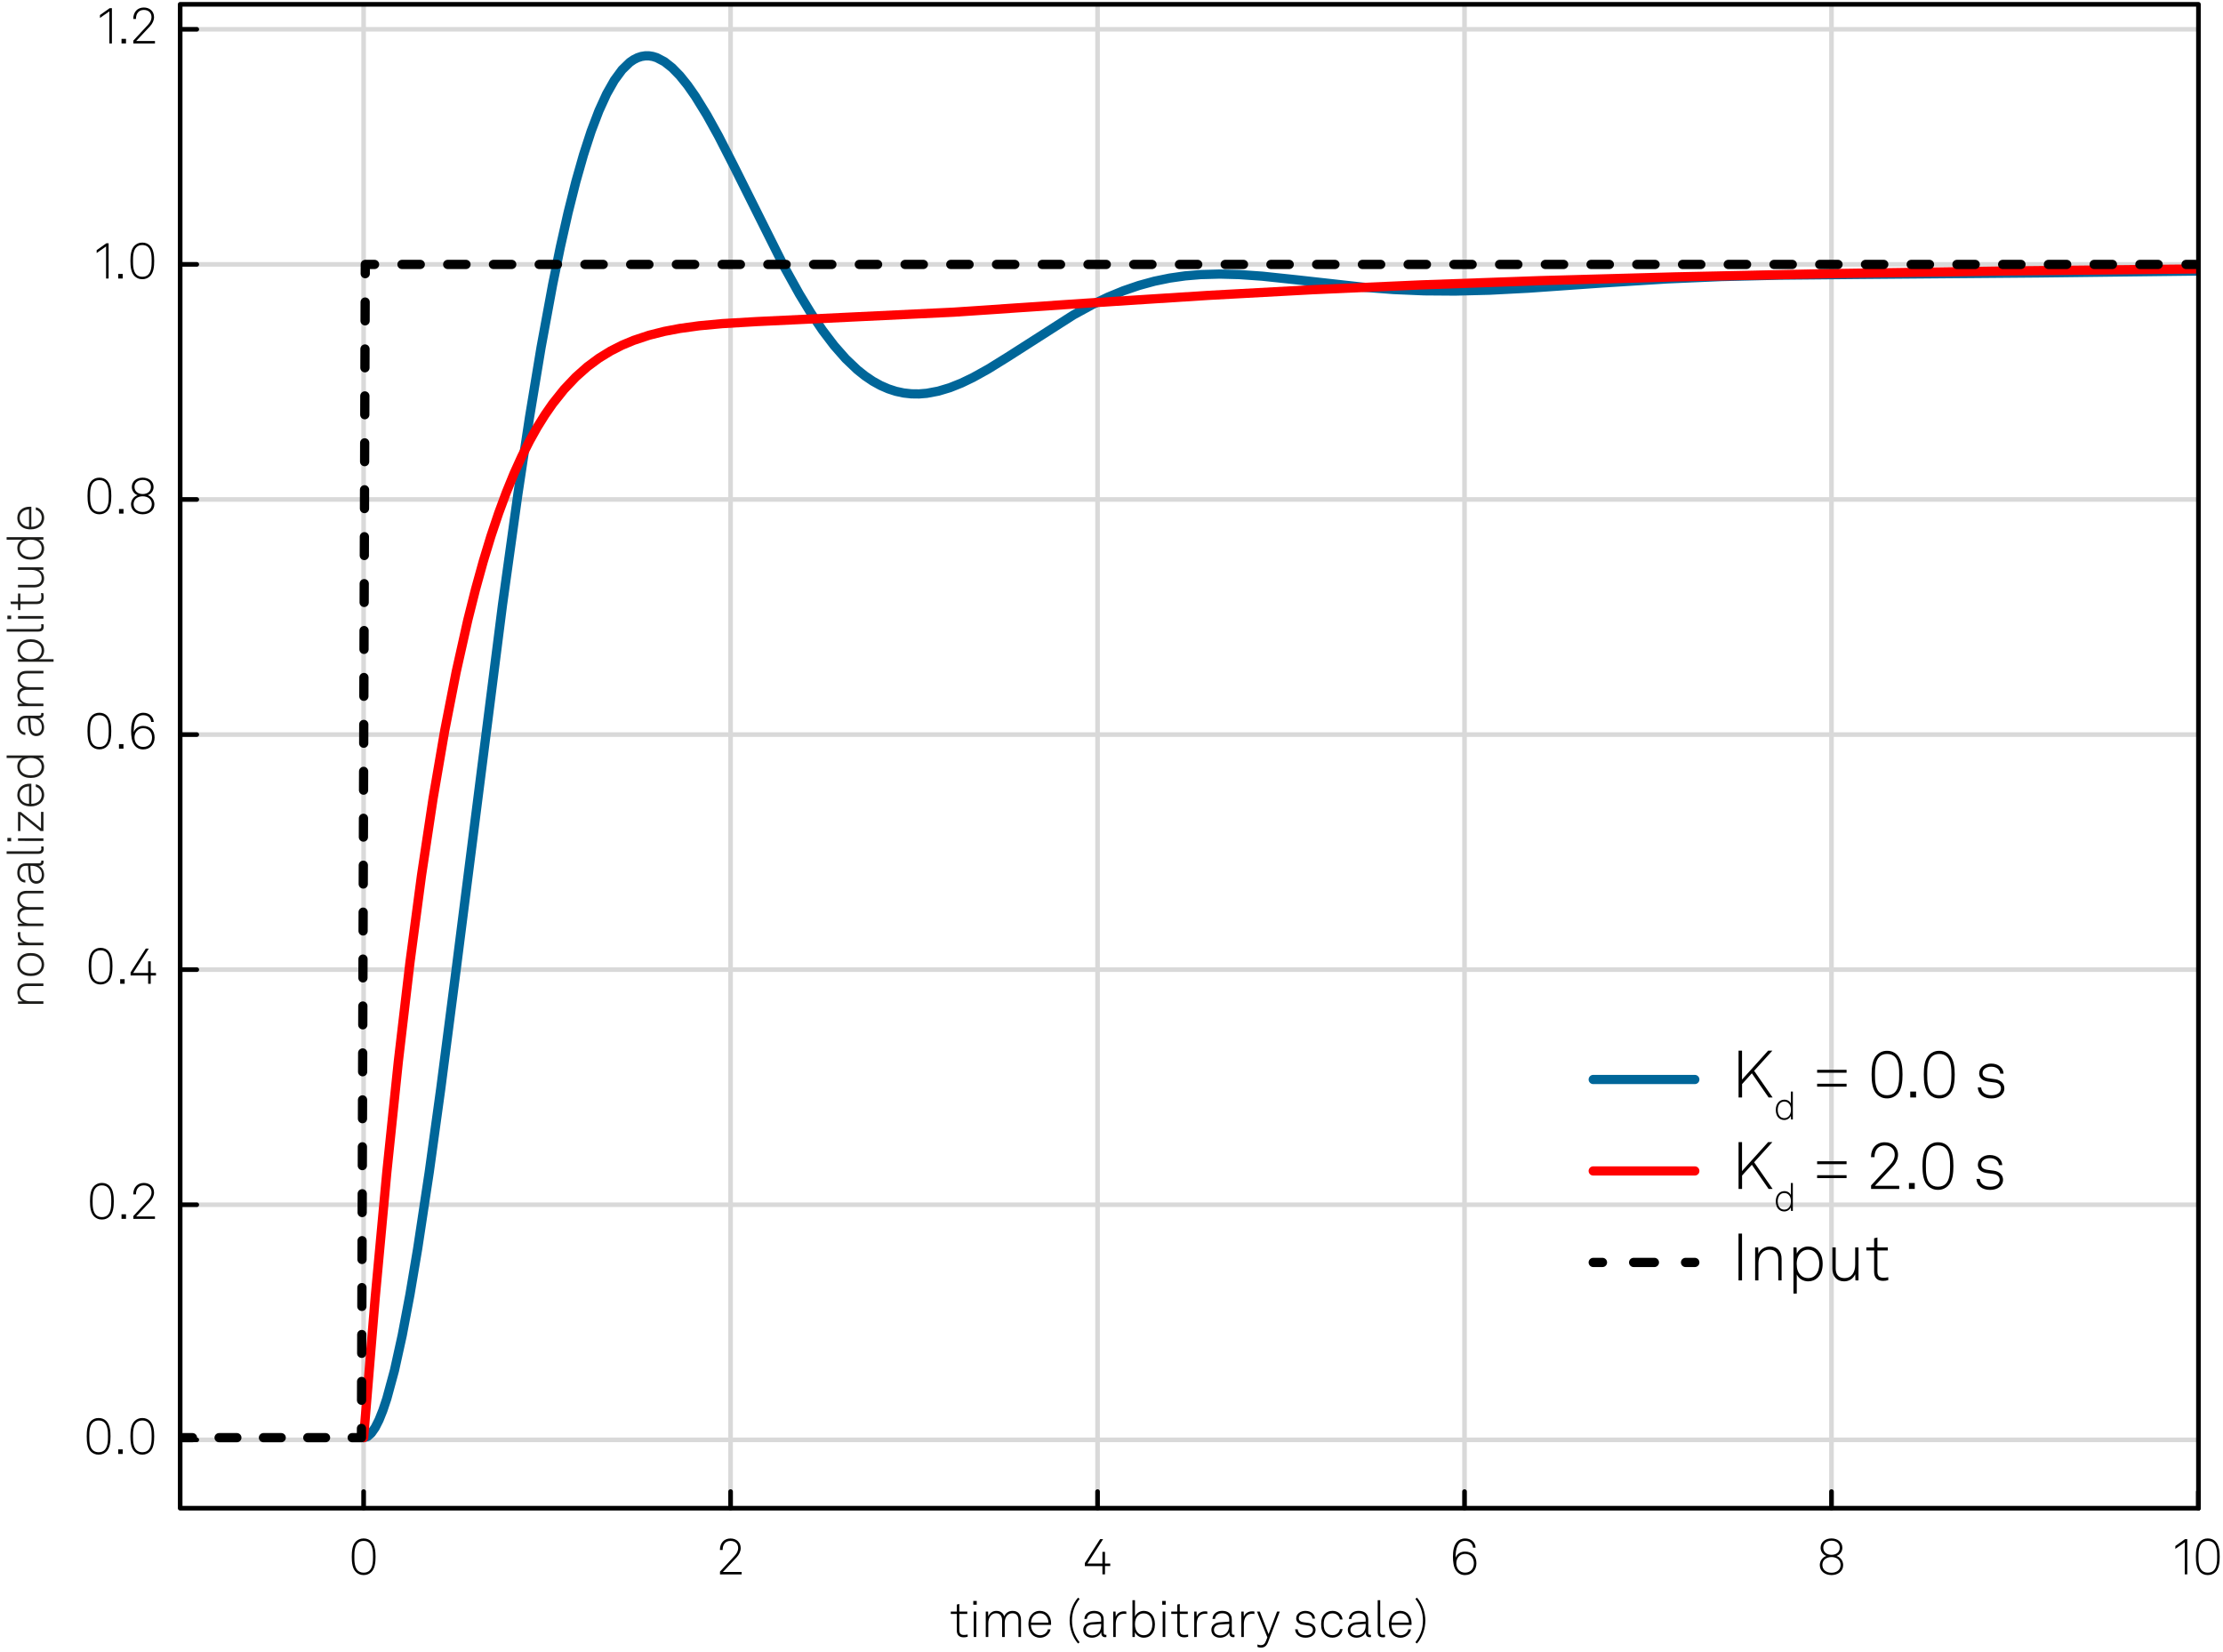 <?xml version="1.0" encoding="UTF-8"?>
<svg id="Ebene_1" data-name="Ebene 1" xmlns="http://www.w3.org/2000/svg" viewBox="0 0 962.42 715.35">
  <g>
    <line x1="78" y1="623.41" x2="951.79" y2="623.41" fill="none" stroke="#d9d9d9" stroke-linejoin="round" stroke-width="2"/>
    <line x1="78" y1="521.62" x2="951.79" y2="521.62" fill="none" stroke="#d9d9d9" stroke-linejoin="round" stroke-width="2"/>
    <line x1="78" y1="419.83" x2="951.79" y2="419.83" fill="none" stroke="#d9d9d9" stroke-linejoin="round" stroke-width="2"/>
    <line x1="78" y1="318.05" x2="951.79" y2="318.05" fill="none" stroke="#d9d9d9" stroke-linejoin="round" stroke-width="2"/>
    <line x1="78" y1="216.26" x2="951.79" y2="216.26" fill="none" stroke="#d9d9d9" stroke-linejoin="round" stroke-width="2"/>
    <line x1="78" y1="114.47" x2="951.79" y2="114.47" fill="none" stroke="#d9d9d9" stroke-linejoin="round" stroke-width="2"/>
    <line x1="78" y1="12.69" x2="951.79" y2="12.69" fill="none" stroke="#d9d9d9" stroke-linejoin="round" stroke-width="2"/>
    <line x1="157.43" y1="653" x2="157.43" y2="1.87" fill="none" stroke="#d9d9d9" stroke-linejoin="round" stroke-width="2"/>
    <line x1="316.3" y1="653" x2="316.3" y2="1.87" fill="none" stroke="#d9d9d9" stroke-linejoin="round" stroke-width="2"/>
    <line x1="475.18" y1="653" x2="475.18" y2="1.87" fill="none" stroke="#d9d9d9" stroke-linejoin="round" stroke-width="2"/>
    <line x1="634.05" y1="653" x2="634.05" y2="1.87" fill="none" stroke="#d9d9d9" stroke-linejoin="round" stroke-width="2"/>
    <line x1="792.92" y1="653" x2="792.92" y2="1.87" fill="none" stroke="#d9d9d9" stroke-linejoin="round" stroke-width="2"/>
  </g>
  <line x1="157.43" y1="653" x2="157.43" y2="645.81" fill="none" stroke="#000" stroke-linecap="round" stroke-linejoin="round" stroke-width="2"/>
  <path d="m154.18,680.71c-1.65-1.52-1.89-4.27-1.89-6.69s.24-5.15,1.89-6.67c.75-.68,1.78-1.25,3.26-1.25s2.53.55,3.26,1.25c1.63,1.56,1.89,4.27,1.89,6.67s-.24,5.17-1.89,6.69c-.73.68-1.78,1.25-3.26,1.25s-2.51-.57-3.26-1.25Zm5.79-.7c1.43-1.34,1.52-3.98,1.52-5.98s-.07-4.62-1.52-5.96c-.59-.55-1.39-.9-2.53-.9s-1.94.37-2.51.9c-1.45,1.34-1.52,3.98-1.52,5.96s.07,4.64,1.52,5.98c.57.53,1.39.9,2.51.9s1.96-.35,2.53-.9Z"/>
  <line x1="316.3" y1="653" x2="316.3" y2="645.81" fill="none" stroke="#000" stroke-linecap="round" stroke-linejoin="round" stroke-width="2"/>
  <path d="m311.7,680.47l6.36-6.86c1.01-1.1,1.52-2.2,1.52-3.34,0-1.8-1.23-3.1-3.32-3.1s-3.41,1.43-3.41,3.92h-1.17c0-3.08,1.87-4.97,4.58-4.97,2.51,0,4.42,1.61,4.42,4.16,0,1.36-.66,2.82-1.76,3.98l-5.96,6.36h8.12v1.06h-9.37v-1.19Z"/>
  <line x1="475.18" y1="653" x2="475.18" y2="645.81" fill="none" stroke="#000" stroke-linecap="round" stroke-linejoin="round" stroke-width="2"/>
  <path d="m477.28,678.07h-7.61v-1.32l6.6-10.34h1.3l-6.78,10.56h6.49v-5.04h1.12v5.04h2.27v1.1h-2.27v3.59h-1.12v-3.59Z"/>
  <line x1="634.05" y1="653" x2="634.05" y2="645.81" fill="none" stroke="#000" stroke-linecap="round" stroke-linejoin="round" stroke-width="2"/>
  <path d="m630.45,680.1c-1.17-1.56-1.41-3.89-1.41-6.07,0-2.33.31-4.86,1.8-6.47.73-.77,1.87-1.45,3.45-1.45,2.57,0,4.42,1.58,4.55,3.98h-1.12c-.15-1.76-1.32-2.93-3.43-2.93-3.41,0-4.11,3.67-4.11,7.3.55-1.61,2.22-2.68,4.03-2.68,3.17,0,4.99,2.05,4.99,5.06,0,2.82-1.8,5.13-4.97,5.13-1.78,0-3.06-.9-3.78-1.87Zm7.64-3.26c0-2.11-1.21-4.05-3.85-4.05-2.2,0-3.74,1.78-3.74,4s1.32,4.11,3.76,4.11c2.64,0,3.83-1.94,3.83-4.07Z"/>
  <line x1="792.92" y1="653" x2="792.92" y2="645.81" fill="none" stroke="#000" stroke-linecap="round" stroke-linejoin="round" stroke-width="2"/>
  <path d="m787.86,677.63c0-1.72,1.1-3.37,2.84-3.94-1.5-.55-2.49-2-2.49-3.52,0-2.55,2.09-4.07,4.71-4.07s4.71,1.52,4.71,4.07c0,1.52-.99,2.97-2.49,3.52,1.74.57,2.84,2.22,2.84,3.94,0,2.73-2.33,4.33-5.06,4.33s-5.06-1.61-5.06-4.33Zm9-.07c0-2.18-1.76-3.39-3.94-3.39s-3.94,1.21-3.94,3.39,1.76,3.39,3.94,3.39,3.94-1.21,3.94-3.39Zm-.37-7.44c0-1.96-1.61-3.04-3.56-3.04s-3.56,1.08-3.56,3.04,1.56,3.08,3.56,3.08,3.56-1.08,3.56-3.08Z"/>
  <g>
    <path d="m941.79,670.61v-1.23l4.18-2.97h.99v15.25h-1.1v-13.88l-4.07,2.84Z"/>
    <path d="m952.57,680.71c-1.65-1.52-1.89-4.27-1.89-6.69s.24-5.15,1.89-6.67c.75-.68,1.78-1.25,3.26-1.25s2.53.55,3.26,1.25c1.63,1.56,1.89,4.27,1.89,6.67s-.24,5.17-1.89,6.69c-.73.68-1.78,1.25-3.26,1.25s-2.51-.57-3.26-1.25Zm5.79-.7c1.43-1.34,1.52-3.98,1.52-5.98s-.07-4.62-1.52-5.96c-.59-.55-1.39-.9-2.53-.9s-1.94.37-2.51.9c-1.45,1.34-1.52,3.98-1.52,5.96s.07,4.64,1.52,5.98c.57.53,1.39.9,2.51.9s1.96-.35,2.53-.9Z"/>
  </g>
  <line x1="951.8" y1="653" x2="951.8" y2="645.81" fill="none" stroke="#000" stroke-linecap="round" stroke-linejoin="round" stroke-width="2"/>
  <line x1="951.79" y1="653" x2="951.79" y2="645.81" fill="none" stroke="#000" stroke-linecap="round" stroke-linejoin="round" stroke-width="2"/>
  <line x1="85.19" y1="623.41" x2="78" y2="623.41" fill="none" stroke="#000" stroke-linecap="round" stroke-linejoin="round" stroke-width="2"/>
  <g>
    <path d="m39.43,628.57c-1.65-1.52-1.89-4.27-1.89-6.69s.24-5.15,1.89-6.67c.75-.68,1.78-1.25,3.26-1.25s2.53.55,3.26,1.25c1.63,1.56,1.89,4.27,1.89,6.67s-.24,5.17-1.89,6.69c-.73.68-1.78,1.25-3.26,1.25s-2.51-.57-3.26-1.25Zm5.79-.7c1.43-1.34,1.52-3.98,1.52-5.98s-.07-4.62-1.52-5.96c-.59-.55-1.39-.9-2.53-.9s-1.94.37-2.51.9c-1.45,1.34-1.52,3.98-1.52,5.96s.07,4.64,1.52,5.98c.57.53,1.39.9,2.51.9s1.96-.35,2.53-.9Z"/>
    <path d="m53.12,627.54v1.98h-1.94v-1.98h1.94Z"/>
    <path d="m58.35,628.57c-1.65-1.52-1.89-4.27-1.89-6.69s.24-5.15,1.89-6.67c.75-.68,1.78-1.25,3.26-1.25s2.53.55,3.26,1.25c1.63,1.56,1.89,4.27,1.89,6.67s-.24,5.17-1.89,6.69c-.73.68-1.78,1.25-3.26,1.25s-2.51-.57-3.26-1.25Zm5.79-.7c1.43-1.34,1.52-3.98,1.52-5.98s-.07-4.62-1.52-5.96c-.59-.55-1.39-.9-2.53-.9s-1.94.37-2.51.9c-1.45,1.34-1.52,3.98-1.52,5.96s.07,4.64,1.52,5.98c.57.53,1.39.9,2.51.9s1.96-.35,2.53-.9Z"/>
  </g>
  <line x1="85.19" y1="521.62" x2="78" y2="521.62" fill="none" stroke="#000" stroke-linecap="round" stroke-linejoin="round" stroke-width="2"/>
  <g>
    <path d="m40.86,526.78c-1.65-1.52-1.89-4.27-1.89-6.69s.24-5.15,1.89-6.67c.75-.68,1.78-1.25,3.26-1.25s2.53.55,3.26,1.25c1.63,1.56,1.89,4.27,1.89,6.67s-.24,5.17-1.89,6.69c-.73.68-1.78,1.25-3.26,1.25s-2.51-.57-3.26-1.25Zm5.79-.7c1.43-1.34,1.52-3.98,1.52-5.98s-.07-4.62-1.52-5.96c-.59-.55-1.39-.9-2.53-.9s-1.94.37-2.51.9c-1.45,1.34-1.52,3.98-1.52,5.96s.07,4.64,1.52,5.98c.57.53,1.39.9,2.51.9s1.96-.35,2.53-.9Z"/>
    <path d="m54.55,525.75v1.98h-1.94v-1.98h1.94Z"/>
    <path d="m57.71,526.54l6.36-6.87c1.01-1.1,1.52-2.2,1.52-3.34,0-1.8-1.23-3.1-3.32-3.1s-3.41,1.43-3.41,3.92h-1.17c0-3.08,1.87-4.97,4.58-4.97,2.51,0,4.42,1.61,4.42,4.16,0,1.36-.66,2.82-1.76,3.98l-5.96,6.36h8.12v1.06h-9.37v-1.19Z"/>
  </g>
  <line x1="85.19" y1="419.83" x2="78" y2="419.83" fill="none" stroke="#000" stroke-linecap="round" stroke-linejoin="round" stroke-width="2"/>
  <g>
    <path d="m40.29,425c-1.65-1.52-1.89-4.27-1.89-6.69s.24-5.15,1.89-6.67c.75-.68,1.78-1.25,3.26-1.25s2.53.55,3.26,1.25c1.63,1.56,1.89,4.27,1.89,6.67s-.24,5.17-1.89,6.69c-.73.68-1.78,1.25-3.26,1.25s-2.51-.57-3.26-1.25Zm5.79-.7c1.43-1.34,1.52-3.98,1.52-5.98s-.07-4.62-1.52-5.96c-.59-.55-1.39-.9-2.53-.9s-1.94.37-2.51.9c-1.45,1.34-1.52,3.98-1.52,5.96s.07,4.64,1.52,5.98c.57.53,1.39.9,2.51.9s1.96-.35,2.53-.9Z"/>
    <path d="m53.97,423.96v1.98h-1.94v-1.98h1.94Z"/>
    <path d="m64.14,422.36h-7.61v-1.32l6.6-10.34h1.3l-6.78,10.56h6.49v-5.04h1.12v5.04h2.27v1.1h-2.27v3.59h-1.12v-3.59Z"/>
  </g>
  <line x1="85.19" y1="318.05" x2="78" y2="318.05" fill="none" stroke="#000" stroke-linecap="round" stroke-linejoin="round" stroke-width="2"/>
  <g>
    <path d="m39.76,323.21c-1.65-1.52-1.89-4.27-1.89-6.69s.24-5.15,1.89-6.67c.75-.68,1.78-1.25,3.26-1.25s2.53.55,3.26,1.25c1.63,1.56,1.89,4.27,1.89,6.67s-.24,5.17-1.89,6.69c-.73.68-1.78,1.25-3.26,1.25s-2.51-.57-3.26-1.25Zm5.79-.7c1.43-1.34,1.52-3.98,1.52-5.98s-.07-4.62-1.52-5.96c-.59-.55-1.39-.9-2.53-.9s-1.94.37-2.51.9c-1.45,1.34-1.52,3.98-1.52,5.96s.07,4.64,1.52,5.98c.57.53,1.39.9,2.51.9s1.96-.35,2.53-.9Z"/>
    <path d="m53.45,322.18v1.98h-1.94v-1.98h1.94Z"/>
    <path d="m58.18,322.6c-1.17-1.56-1.41-3.9-1.41-6.07,0-2.33.31-4.86,1.8-6.47.73-.77,1.87-1.45,3.45-1.45,2.57,0,4.42,1.58,4.55,3.98h-1.12c-.15-1.76-1.32-2.93-3.43-2.93-3.41,0-4.11,3.67-4.11,7.31.55-1.61,2.22-2.68,4.03-2.68,3.17,0,4.99,2.05,4.99,5.06,0,2.82-1.8,5.13-4.97,5.13-1.78,0-3.06-.9-3.78-1.87Zm7.64-3.26c0-2.11-1.21-4.05-3.85-4.05-2.2,0-3.74,1.78-3.74,4s1.32,4.11,3.76,4.11c2.64,0,3.83-1.94,3.83-4.07Z"/>
  </g>
  <line x1="85.19" y1="216.26" x2="78" y2="216.26" fill="none" stroke="#000" stroke-linecap="round" stroke-linejoin="round" stroke-width="2"/>
  <g>
    <path d="m39.78,221.42c-1.65-1.52-1.89-4.27-1.89-6.69s.24-5.15,1.89-6.67c.75-.68,1.78-1.25,3.26-1.25s2.53.55,3.26,1.25c1.63,1.56,1.89,4.27,1.89,6.67s-.24,5.17-1.89,6.69c-.73.68-1.78,1.25-3.26,1.25s-2.51-.57-3.26-1.25Zm5.79-.7c1.43-1.34,1.52-3.98,1.52-5.98s-.07-4.62-1.52-5.96c-.59-.55-1.39-.9-2.53-.9s-1.94.37-2.51.9c-1.45,1.34-1.52,3.98-1.52,5.96s.07,4.64,1.52,5.98c.57.53,1.39.9,2.51.9s1.96-.35,2.53-.9Z"/>
    <path d="m53.47,220.39v1.98h-1.94v-1.98h1.94Z"/>
    <path d="m56.72,218.34c0-1.72,1.1-3.37,2.84-3.94-1.5-.55-2.49-2-2.49-3.52,0-2.55,2.09-4.07,4.71-4.07s4.71,1.52,4.71,4.07c0,1.52-.99,2.97-2.49,3.52,1.74.57,2.84,2.22,2.84,3.94,0,2.73-2.33,4.33-5.06,4.33s-5.06-1.61-5.06-4.33Zm9-.07c0-2.18-1.76-3.39-3.94-3.39s-3.94,1.21-3.94,3.39,1.76,3.39,3.94,3.39,3.94-1.21,3.94-3.39Zm-.37-7.44c0-1.96-1.61-3.04-3.56-3.04s-3.56,1.08-3.56,3.04,1.56,3.08,3.56,3.08,3.56-1.08,3.56-3.08Z"/>
  </g>
  <line x1="85.19" y1="114.47" x2="78" y2="114.47" fill="none" stroke="#000" stroke-linecap="round" stroke-linejoin="round" stroke-width="2"/>
  <g>
    <path d="m41.85,109.54v-1.23l4.18-2.97h.99v15.25h-1.1v-13.88l-4.07,2.84Z"/>
    <path d="m53.12,118.61v1.98h-1.94v-1.98h1.94Z"/>
    <path d="m58.35,119.64c-1.65-1.52-1.89-4.27-1.89-6.69s.24-5.15,1.89-6.67c.75-.68,1.78-1.25,3.26-1.25s2.53.55,3.26,1.25c1.63,1.56,1.89,4.27,1.89,6.67s-.24,5.17-1.89,6.69c-.73.68-1.78,1.25-3.26,1.25s-2.51-.57-3.26-1.25Zm5.79-.7c1.43-1.34,1.52-3.98,1.52-5.98s-.07-4.62-1.52-5.96c-.59-.55-1.39-.9-2.53-.9s-1.94.37-2.51.9c-1.45,1.34-1.52,3.98-1.52,5.96s.07,4.64,1.52,5.98c.57.53,1.39.9,2.51.9s1.96-.35,2.53-.9Z"/>
  </g>
  <line x1="85.19" y1="12.69" x2="78" y2="12.69" fill="none" stroke="#000" stroke-linecap="round" stroke-linejoin="round" stroke-width="2"/>
  <g>
    <path d="m43.28,7.75v-1.23l4.18-2.97h.99v15.25h-1.1V4.92l-4.07,2.84Z"/>
    <path d="m54.55,16.82v1.98h-1.94v-1.98h1.94Z"/>
    <path d="m57.71,17.61l6.36-6.87c1.01-1.1,1.52-2.2,1.52-3.34,0-1.8-1.23-3.1-3.32-3.1s-3.41,1.43-3.41,3.92h-1.17c0-3.08,1.87-4.97,4.58-4.97,2.51,0,4.42,1.61,4.42,4.16,0,1.36-.66,2.82-1.76,3.98l-5.96,6.36h8.12v1.06h-9.37v-1.19Z"/>
  </g>
  <g>
    <path id="path227" d="m689.77,467.39h43.97" fill="none" stroke="#069" stroke-linecap="round" stroke-linejoin="round" stroke-width="4"/>
    <path id="path227-2" data-name="path227" d="m689.77,506.99h43.97" fill="none" stroke="red" stroke-linecap="round" stroke-linejoin="round" stroke-width="4"/>
    <g id="path227-3" data-name="path227">
      <g>
        <line x1="689.77" y1="546.6" x2="693.77" y2="546.6" fill="none" stroke="#000" stroke-linecap="round" stroke-linejoin="round" stroke-width="4"/>
        <line x1="707.26" y1="546.6" x2="722.99" y2="546.6" fill="none" stroke="#000" stroke-dasharray="0 0 8.99 13.49" stroke-linecap="round" stroke-linejoin="round" stroke-width="4"/>
        <line x1="729.74" y1="546.6" x2="733.74" y2="546.6" fill="none" stroke="#000" stroke-linecap="round" stroke-linejoin="round" stroke-width="4"/>
      </g>
    </g>
    <g>
      <path d="m754.19,534.11v20.27h-1.52v-20.27h1.52Z"/>
      <path d="m759.85,540.09h1.32l.11,2.75c.74-1.97,2.97-3.15,4.98-3.15,3.26,0,5.06,2.17,5.06,5.35v9.35h-1.43v-9.21c0-2.4-1.23-4.09-3.77-4.09-3.17,0-4.83,2.63-4.83,5.81v7.49h-1.43v-14.3Z"/>
      <path d="m776.46,540.09h1.32l.11,2.72c.8-1.89,2.92-3.12,4.89-3.12,1.69,0,2.95.54,3.92,1.37,1.66,1.4,2.4,3.6,2.4,6.15s-.71,4.63-2.26,6.06c-.97.92-2.32,1.52-4.03,1.52-2.09,0-4.12-1.17-4.92-3v8.29h-1.43v-19.99Zm9.55,12.01c1.14-1.23,1.63-3.03,1.63-4.86,0-2.03-.57-3.95-1.94-5.12-.71-.63-1.69-1.03-2.95-1.03s-2.26.49-3,1.17c-1.32,1.26-1.89,3-1.89,4.98,0,2.12.51,3.77,1.86,5,.74.69,1.74,1.14,3.09,1.14s2.46-.49,3.2-1.29Z"/>
      <path d="m793.31,549.32v-9.24h1.43v9.15c0,2.49,1.23,4.15,3.75,4.15,3.32,0,4.69-2.66,4.69-5.86v-7.43h1.43v14.3h-1.32l-.11-2.69c-.8,1.89-2.63,3.09-4.78,3.09-3.23,0-5.09-2.26-5.09-5.46Z"/>
      <path d="m811.38,550.67v-9.26h-3.37v-1.32h3.37v-3.95l1.43-.34v4.29h4.49v1.32h-4.49v9.06c0,1.57.49,2.77,2.57,2.77.77,0,1.37-.09,2.12-.26v1.26c-.71.23-1.43.34-2.23.34-2.8,0-3.89-1.63-3.89-3.92Z"/>
    </g>
    <g>
      <path d="m752.67,454.91h1.52v12.52l11.3-12.52h1.83l-7.89,8.72,8.01,11.55h-1.74l-7.26-10.47-4.23,4.66v5.8h-1.52v-20.27Z"/>
      <path d="m770.21,484.14c-.97-.82-1.4-2.15-1.4-3.59s.43-2.65,1.33-3.5c.58-.55,1.4-.92,2.43-.92,1.35,0,2.38.75,2.77,1.68v-5.19h.85v12.07h-.78l-.07-1.58c-.47,1.12-1.68,1.82-2.83,1.82-.98,0-1.73-.32-2.3-.8Zm4.07-.7c.78-.72,1.08-1.75,1.08-2.9,0-1.23-.28-2.2-1.07-2.92-.43-.4-1.02-.67-1.8-.67s-1.42.28-1.87.75c-.67.7-.97,1.77-.97,2.84,0,1.18.33,2.32,1.13,2.99.43.37,1.02.6,1.73.6s1.32-.28,1.75-.68Z"/>
      <path d="m799.45,463.2v1.26h-12.75v-1.26h12.75Zm0,6.03v1.26h-12.75v-1.26h12.75Z"/>
      <path d="m812.75,473.95c-2.14-1.97-2.46-5.55-2.46-8.69s.31-6.69,2.46-8.66c.97-.89,2.32-1.63,4.23-1.63s3.29.71,4.23,1.63c2.12,2.03,2.46,5.55,2.46,8.66s-.31,6.72-2.46,8.69c-.94.89-2.32,1.63-4.23,1.63s-3.26-.74-4.23-1.63Zm7.52-.92c1.86-1.74,1.97-5.18,1.97-7.78s-.09-6-1.97-7.75c-.77-.71-1.8-1.17-3.29-1.17s-2.52.49-3.26,1.17c-1.89,1.74-1.97,5.18-1.97,7.75s.09,6.03,1.97,7.78c.74.69,1.8,1.17,3.26,1.17s2.54-.46,3.29-1.17Z"/>
      <path d="m829.54,472.61v2.57h-2.52v-2.57h2.52Z"/>
      <path d="m835.35,473.95c-2.14-1.97-2.46-5.55-2.46-8.69s.31-6.69,2.46-8.66c.97-.89,2.32-1.63,4.23-1.63s3.29.71,4.23,1.63c2.12,2.03,2.46,5.55,2.46,8.66s-.31,6.72-2.46,8.69c-.94.89-2.32,1.63-4.23,1.63s-3.26-.74-4.23-1.63Zm7.52-.92c1.86-1.74,1.97-5.18,1.97-7.78s-.09-6-1.97-7.75c-.77-.71-1.8-1.17-3.29-1.17s-2.52.49-3.26,1.17c-1.89,1.74-1.97,5.18-1.97,7.75s.09,6.03,1.97,7.78c.74.69,1.8,1.17,3.26,1.17s2.54-.46,3.29-1.17Z"/>
      <path d="m856.25,470.84h1.46c.23,2.35,2.09,3.37,4.43,3.37s4.15-1.03,4.15-2.97c0-1.26-.89-2.32-2.63-2.54l-2.77-.37c-2.4-.31-4.03-1.46-4.03-3.63,0-2.54,2.46-4.2,5.15-4.2,3.09,0,5.32,1.77,5.4,4.35h-1.43c-.2-2.06-1.89-3-3.97-3s-3.69,1.12-3.69,2.72c0,1.17.63,2.06,2.77,2.34l2.72.37c2.69.37,3.95,2.17,3.95,3.89,0,2.92-2.63,4.43-5.61,4.43-3.4,0-5.75-1.8-5.89-4.75Z"/>
    </g>
    <g>
      <path d="m752.67,494.51h1.52v12.52l11.3-12.52h1.83l-7.89,8.72,8.01,11.55h-1.74l-7.26-10.47-4.23,4.66v5.8h-1.52v-20.27Z"/>
      <path d="m770.21,523.74c-.97-.82-1.4-2.15-1.4-3.59s.43-2.65,1.33-3.5c.58-.55,1.4-.92,2.43-.92,1.35,0,2.38.75,2.77,1.68v-5.19h.85v12.07h-.78l-.07-1.58c-.47,1.12-1.68,1.82-2.83,1.82-.98,0-1.73-.32-2.3-.8Zm4.07-.7c.78-.72,1.08-1.75,1.08-2.9,0-1.23-.28-2.2-1.07-2.92-.43-.4-1.02-.67-1.8-.67s-1.42.28-1.87.75c-.67.7-.97,1.77-.97,2.84,0,1.18.33,2.32,1.13,2.99.43.37,1.02.6,1.73.6s1.32-.28,1.75-.68Z"/>
      <path d="m799.45,502.8v1.26h-12.75v-1.26h12.75Zm0,6.03v1.26h-12.75v-1.26h12.75Z"/>
      <path d="m810.07,513.24l8.26-8.92c1.32-1.43,1.97-2.86,1.97-4.35,0-2.35-1.6-4.03-4.32-4.03s-4.43,1.86-4.43,5.09h-1.52c0-4,2.43-6.46,5.95-6.46,3.26,0,5.75,2.09,5.75,5.4,0,1.77-.86,3.66-2.29,5.18l-7.75,8.26h10.55v1.37h-12.18v-1.54Z"/>
      <path d="m828.97,512.21v2.57h-2.52v-2.57h2.52Z"/>
      <path d="m834.78,513.55c-2.14-1.97-2.46-5.55-2.46-8.69s.31-6.69,2.46-8.66c.97-.89,2.32-1.63,4.23-1.63s3.29.71,4.23,1.63c2.12,2.03,2.46,5.55,2.46,8.66s-.31,6.72-2.46,8.69c-.94.89-2.32,1.63-4.23,1.63s-3.26-.74-4.23-1.63Zm7.52-.92c1.86-1.74,1.97-5.18,1.97-7.78s-.09-6-1.97-7.75c-.77-.71-1.8-1.17-3.29-1.17s-2.52.49-3.26,1.17c-1.89,1.74-1.97,5.18-1.97,7.75s.09,6.03,1.97,7.78c.74.69,1.8,1.17,3.26,1.17s2.54-.46,3.29-1.17Z"/>
      <path d="m855.68,510.44h1.46c.23,2.35,2.09,3.37,4.43,3.37s4.15-1.03,4.15-2.97c0-1.26-.89-2.32-2.63-2.54l-2.77-.37c-2.4-.31-4.03-1.46-4.03-3.63,0-2.54,2.46-4.2,5.15-4.2,3.09,0,5.32,1.77,5.4,4.35h-1.43c-.2-2.06-1.89-3-3.97-3s-3.69,1.12-3.69,2.72c0,1.17.63,2.06,2.77,2.34l2.72.37c2.69.37,3.95,2.17,3.95,3.89,0,2.92-2.63,4.43-5.61,4.43-3.4,0-5.75-1.8-5.89-4.75Z"/>
    </g>
  </g>
  <polyline points="157.43 622.47 159.1 621.97 160.77 620.49 162.44 618.08 164.11 614.77 165.78 610.6 167.45 605.6 170.79 593.3 174.13 578.17 177.47 560.54 180.81 540.73 185.82 507.59 190.83 471.28 197.51 419.63 217.55 261.85 224.22 213.89 229.23 180.76 234.24 150.46 239.25 123.26 242.59 106.95 245.93 92.13 249.27 78.83 252.61 67.05 255.95 56.77 259.29 47.99 262.63 40.67 265.97 34.77 269.31 30.23 272.65 26.99 274.32 25.85 275.99 25 277.66 24.45 279.33 24.18 281 24.18 282.67 24.45 284.34 24.97 287.68 26.72 291.02 29.36 294.36 32.79 297.7 36.94 301.04 41.71 306.05 49.84 311.06 58.89 317.73 71.92 339.44 115.38 346.12 127.4 351.13 135.62 356.14 143.06 361.15 149.65 366.16 155.34 371.17 160.11 374.51 162.77 377.85 165.03 381.19 166.88 384.53 168.34 387.87 169.43 391.21 170.15 394.55 170.52 397.89 170.56 401.23 170.29 406.24 169.35 411.25 167.85 416.25 165.85 421.26 163.44 427.94 159.73 436.29 154.55 464.68 136.39 473.03 131.83 479.71 128.64 486.39 125.89 493.07 123.6 499.75 121.77 506.43 120.4 513.1 119.45 519.78 118.89 528.13 118.66 536.48 118.88 546.5 119.58 561.53 121.17 589.92 124.33 603.28 125.35 616.63 125.92 629.99 126.02 645.02 125.64 661.72 124.77 693.45 122.54 721.83 120.75 745.21 119.74 770.26 119.14 805.32 118.81 882.14 118.18 950.43 117.36" fill="none" stroke="#069" stroke-linecap="round" stroke-linejoin="round" stroke-width="4"/>
  <polyline points="157.43 622.47 162.44 561.84 167.45 507.72 172.46 459.56 177.47 416.83 182.48 379.06 187.49 345.76 192.5 316.5 197.51 290.87 202.52 268.5 205.86 255.21 209.2 243.13 212.54 232.14 215.88 222.18 219.22 213.15 222.55 204.99 225.89 197.62 229.23 190.98 232.57 185 235.91 179.64 239.25 174.82 244.26 168.54 249.27 163.25 254.28 158.8 259.29 155.09 264.3 152.01 269.31 149.46 274.32 147.37 281 145.15 287.68 143.47 294.36 142.2 302.71 141.05 312.73 140.12 327.75 139.23 412.92 135.16 469.69 131.31 523.12 127.89 568.21 125.44 614.96 123.36 666.73 121.51 725.17 119.89 791.97 118.48 870.45 117.3 950.43 116.46" fill="none" stroke="red" stroke-linecap="round" stroke-linejoin="round" stroke-width="4"/>
  <g>
    <line x1="79.33" y1="622.47" x2="83.33" y2="622.47" fill="none" stroke="#000" stroke-linecap="round" stroke-linejoin="round" stroke-width="4"/>
    <line x1="94.86" y1="622.47" x2="146.72" y2="622.47" fill="none" stroke="#000" stroke-dasharray="0 0 7.68 11.52" stroke-linecap="round" stroke-linejoin="round" stroke-width="4"/>
    <polyline points="152.48 622.47 156.48 622.47 156.49 618.47" fill="none" stroke="#000" stroke-linecap="round" stroke-linejoin="round" stroke-width="4"/>
    <line x1="156.53" y1="606.27" x2="158.11" y2="124.58" fill="none" stroke="#000" stroke-dasharray="0 0 8.13 12.19" stroke-linecap="round" stroke-linejoin="round" stroke-width="4"/>
    <polyline points="158.13 118.49 158.15 114.49 162.15 114.49" fill="none" stroke="#000" stroke-linecap="round" stroke-linejoin="round" stroke-width="4"/>
    <line x1="174.03" y1="114.49" x2="940.48" y2="114.49" fill="none" stroke="#000" stroke-dasharray="0 0 7.92 11.88" stroke-linecap="round" stroke-linejoin="round" stroke-width="4"/>
    <line x1="946.43" y1="114.49" x2="950.43" y2="114.49" fill="none" stroke="#000" stroke-linecap="round" stroke-linejoin="round" stroke-width="4"/>
  </g>
  <rect x="78" y="1.87" width="873.79" height="651.13" fill="none" stroke="#000" stroke-linecap="round" stroke-linejoin="round" stroke-width="2"/>
  <g>
    <path d="m7.8,434.64v-1.01l2.11-.09c-1.52-.57-2.42-2.29-2.42-3.83,0-2.51,1.67-3.89,4.11-3.89h7.19v1.1h-7.08c-1.85,0-3.15.95-3.15,2.9,0,2.44,2.02,3.72,4.47,3.72h5.76v1.1H7.8Z" fill="#1d1d1b"/>
    <path d="m17.81,420.91c-1.17,1.21-2.62,1.67-4.51,1.67s-3.34-.46-4.51-1.67c-.75-.79-1.3-1.89-1.3-3.3s.55-2.51,1.3-3.3c1.17-1.21,2.64-1.67,4.51-1.67s3.34.46,4.51,1.67c.75.79,1.3,1.89,1.3,3.3s-.55,2.51-1.3,3.3Zm-.75-5.83c-1.01-1.03-2.31-1.32-3.76-1.32s-2.75.29-3.76,1.32c-.59.59-.97,1.43-.97,2.53s.37,1.94.97,2.53c1.01,1.03,2.33,1.32,3.76,1.32s2.75-.29,3.76-1.32c.59-.59.97-1.43.97-2.53s-.37-1.94-.97-2.53Z" fill="#1d1d1b"/>
    <path d="m7.8,409.27v-1.01l2.27-.09c-1.54-.48-2.38-1.98-2.38-3.54,0-.33,0-.7.11-1.03h1.06c-.09.35-.11.73-.11,1.08,0,2.55,2.11,3.5,4.55,3.5h5.5v1.1H7.8Z" fill="#1d1d1b"/>
    <path d="m7.8,400.96v-1.01l2.16-.09c-1.47-.51-2.46-1.85-2.46-3.45,0-1.89.97-2.99,2.38-3.43-1.36-.59-2.38-1.78-2.38-3.63,0-2.57,1.69-3.65,4.05-3.65h7.26v1.1h-7.13c-1.94,0-3.15.75-3.15,2.66,0,2.07,1.83,3.28,4.05,3.28h6.23v1.14h-7.13c-1.94,0-3.15.84-3.15,2.66,0,2.11,1.98,3.32,4.33,3.32h5.94v1.1H7.8Z" fill="#1d1d1b"/>
    <path d="m15.74,382.63c-1.96,0-3.17-1.5-3.32-3.7l-.29-4.05h-.97c-1.85,0-2.64,1.34-2.64,3.04s.79,3.01,2.44,3.12v1.1c-2.27-.15-3.48-1.98-3.48-4.18,0-2.51,1.23-4.18,3.76-4.18h5.43c.75,0,1.19-.11,1.19-.86,0-.09,0-.22-.02-.31h.97c.04.15.07.35.07.53,0,1.36-1.03,1.74-2.2,1.74,1.56.59,2.42,2.27,2.42,3.96,0,2.13-1.3,3.78-3.37,3.78Zm-2.02-7.75h-.57l.24,3.94c.11,1.69,1.03,2.68,2.33,2.68,1.54,0,2.38-1.19,2.38-2.75,0-2.77-2.24-3.87-4.38-3.87Z" fill="#1d1d1b"/>
    <path d="m16.6,369.69H2.87v-1.1h13.69c.75,0,1.32-.22,1.32-1.14,0-.44-.02-.64-.07-.95h.99c.07.24.13.53.13.99,0,1.41-.73,2.2-2.33,2.2Z" fill="#1d1d1b"/>
    <path d="m3.2,362.79h1.63v1.5h-1.63v-1.5Zm4.6.18h11v1.12H7.8v-1.12Z" fill="#1d1d1b"/>
    <path d="m8.83,352.78v7.04h-1.03v-8.23h1.21l8.74,7.04v-7.11h1.06v8.3h-1.23l-8.73-7.04Z" fill="#1d1d1b"/>
    <path d="m17.57,347.69c-1.06.9-2.55,1.45-4.22,1.45-1.39,0-2.75-.22-3.92-1.1-1.25-.95-1.94-2.24-1.94-3.85,0-3.04,2.42-4.86,5.35-4.86.26,0,.42,0,.73.02v8.69c2.44-.04,4.49-1.47,4.49-3.94,0-1.74-1.14-3.1-2.55-3.37v-1.14c2.07.33,3.61,2.31,3.61,4.51,0,1.58-.7,2.86-1.54,3.59Zm-4.99-7.22c-2.09.04-4.05,1.34-4.05,3.72s1.89,3.78,4.05,3.83v-7.55Z" fill="#1d1d1b"/>
    <path d="m18.05,334.98c-1.08,1.28-2.84,1.85-4.73,1.85s-3.5-.57-4.62-1.76c-.73-.77-1.21-1.85-1.21-3.21,0-1.78.99-3.15,2.22-3.65H2.87v-1.12h15.93v1.03l-2.09.09c1.47.62,2.4,2.22,2.4,3.74,0,1.3-.42,2.29-1.06,3.04Zm-.92-5.37c-.95-1.03-2.31-1.43-3.83-1.43-1.63,0-2.9.37-3.85,1.41-.53.57-.88,1.34-.88,2.38s.37,1.87.99,2.46c.92.88,2.33,1.28,3.74,1.28,1.56,0,3.06-.44,3.94-1.5.48-.57.79-1.34.79-2.29s-.37-1.74-.9-2.31Z" fill="#1d1d1b"/>
    <path d="m15.74,318.72c-1.96,0-3.17-1.5-3.32-3.7l-.29-4.05h-.97c-1.85,0-2.64,1.34-2.64,3.04s.79,3.01,2.44,3.12v1.1c-2.27-.15-3.48-1.98-3.48-4.18,0-2.51,1.23-4.18,3.76-4.18h5.43c.75,0,1.19-.11,1.19-.86,0-.09,0-.22-.02-.31h.97c.04.15.07.35.07.53,0,1.36-1.03,1.74-2.2,1.74,1.56.59,2.42,2.27,2.42,3.96,0,2.13-1.3,3.78-3.37,3.78Zm-2.02-7.75h-.57l.24,3.94c.11,1.69,1.03,2.68,2.33,2.68,1.54,0,2.38-1.19,2.38-2.75,0-2.77-2.24-3.87-4.38-3.87Z" fill="#1d1d1b"/>
    <path d="m7.8,305.74v-1.01l2.16-.09c-1.47-.51-2.46-1.85-2.46-3.45,0-1.89.97-2.99,2.38-3.43-1.36-.59-2.38-1.78-2.38-3.63,0-2.57,1.69-3.65,4.05-3.65h7.26v1.1h-7.13c-1.94,0-3.15.75-3.15,2.66,0,2.07,1.83,3.28,4.05,3.28h6.23v1.14h-7.13c-1.94,0-3.15.84-3.15,2.66,0,2.11,1.98,3.32,4.33,3.32h5.94v1.1H7.8Z" fill="#1d1d1b"/>
    <path d="m7.8,286.51v-1.01l2.09-.09c-1.45-.62-2.4-2.24-2.4-3.76,0-1.3.42-2.27,1.06-3.01,1.08-1.28,2.77-1.85,4.73-1.85s3.56.55,4.67,1.74c.7.75,1.17,1.78,1.17,3.1,0,1.61-.9,3.17-2.31,3.78h6.38v1.1H7.8Zm9.24-7.35c-.95-.88-2.33-1.25-3.74-1.25-1.56,0-3.04.44-3.94,1.5-.48.55-.79,1.3-.79,2.27s.37,1.74.9,2.31c.97,1.01,2.31,1.45,3.83,1.45,1.63,0,2.9-.4,3.85-1.43.53-.57.88-1.34.88-2.38s-.37-1.89-.99-2.46Z" fill="#1d1d1b"/>
    <path d="m16.6,273.47H2.87v-1.1h13.69c.75,0,1.32-.22,1.32-1.14,0-.44-.02-.64-.07-.95h.99c.07.24.13.53.13.99,0,1.41-.73,2.2-2.33,2.2Z" fill="#1d1d1b"/>
    <path d="m3.2,266.56h1.63v1.5h-1.63v-1.5Zm4.6.18h11v1.12H7.8v-1.12Z" fill="#1d1d1b"/>
    <path d="m15.94,261.54h-7.13v2.6h-1.01v-2.6h-3.04l-.26-1.1h3.3v-3.45h1.01v3.45h6.97c1.21,0,2.13-.37,2.13-1.98,0-.59-.07-1.06-.2-1.63h.97c.18.55.26,1.1.26,1.72,0,2.16-1.25,2.99-3.01,2.99Z" fill="#1d1d1b"/>
    <path d="m14.9,254.33h-7.11v-1.1h7.04c1.91,0,3.19-.95,3.19-2.88,0-2.55-2.05-3.61-4.51-3.61h-5.72v-1.1h11v1.01l-2.07.09c1.45.62,2.38,2.02,2.38,3.67,0,2.49-1.74,3.92-4.2,3.92Z" fill="#1d1d1b"/>
    <path d="m18.05,240.45c-1.08,1.28-2.84,1.85-4.73,1.85s-3.5-.57-4.62-1.76c-.73-.77-1.21-1.85-1.21-3.21,0-1.78.99-3.15,2.22-3.65H2.87v-1.12h15.93v1.03l-2.09.09c1.47.62,2.4,2.22,2.4,3.74,0,1.3-.42,2.29-1.06,3.04Zm-.92-5.37c-.95-1.03-2.31-1.43-3.83-1.43-1.63,0-2.9.37-3.85,1.41-.53.57-.88,1.34-.88,2.38s.37,1.87.99,2.46c.92.88,2.33,1.28,3.74,1.28,1.56,0,3.06-.44,3.94-1.5.48-.57.79-1.34.79-2.29s-.37-1.74-.9-2.31Z" fill="#1d1d1b"/>
    <path d="m17.57,227.75c-1.06.9-2.55,1.45-4.22,1.45-1.39,0-2.75-.22-3.92-1.1-1.25-.95-1.94-2.24-1.94-3.85,0-3.04,2.42-4.86,5.35-4.86.26,0,.42,0,.73.02v8.69c2.44-.04,4.49-1.47,4.49-3.94,0-1.74-1.14-3.1-2.55-3.37v-1.14c2.07.33,3.61,2.31,3.61,4.51,0,1.58-.7,2.86-1.54,3.59Zm-4.99-7.22c-2.09.04-4.05,1.34-4.05,3.72s1.89,3.78,4.05,3.83v-7.55Z" fill="#1d1d1b"/>
  </g>
  <g>
    <path d="m414.23,705.92v-7.13h-2.6v-1.01h2.6v-3.04l1.1-.26v3.3h3.45v1.01h-3.45v6.97c0,1.21.37,2.13,1.98,2.13.59,0,1.06-.07,1.63-.2v.97c-.55.18-1.1.26-1.72.26-2.16,0-2.99-1.25-2.99-3.01Z"/>
    <path d="m422.87,693.17v1.63h-1.5v-1.63h1.5Zm-.18,4.6v11h-1.12v-11h1.12Z"/>
    <path d="m426.77,697.77h1.01l.09,2.16c.51-1.47,1.85-2.46,3.45-2.46,1.89,0,2.99.97,3.43,2.38.59-1.36,1.78-2.38,3.63-2.38,2.57,0,3.65,1.69,3.65,4.05v7.26h-1.1v-7.13c0-1.94-.75-3.15-2.66-3.15-2.07,0-3.28,1.83-3.28,4.05v6.23h-1.14v-7.13c0-1.94-.84-3.15-2.66-3.15-2.11,0-3.32,1.98-3.32,4.33v5.94h-1.1v-11Z"/>
    <path d="m446.7,707.54c-.9-1.06-1.45-2.55-1.45-4.22,0-1.39.22-2.75,1.1-3.92.95-1.25,2.24-1.94,3.85-1.94,3.04,0,4.86,2.42,4.86,5.35,0,.26,0,.42-.02.73h-8.69c.04,2.44,1.47,4.49,3.94,4.49,1.74,0,3.1-1.14,3.37-2.55h1.14c-.33,2.07-2.31,3.61-4.51,3.61-1.58,0-2.86-.7-3.59-1.54Zm7.22-4.99c-.04-2.09-1.34-4.05-3.72-4.05s-3.78,1.89-3.83,4.05h7.55Z"/>
    <path d="m463.09,701.67c0-3.43,1.25-7.26,3.63-9.92l.68.53c-2.16,2.77-3.28,5.79-3.28,9.39s1.12,6.62,3.28,9.4l-.68.53c-2.38-2.66-3.63-6.49-3.63-9.92Z"/>
    <path d="m468.98,705.72c0-1.96,1.5-3.17,3.7-3.32l4.05-.29v-.97c0-1.85-1.34-2.64-3.04-2.64s-3.01.79-3.12,2.44h-1.1c.15-2.27,1.98-3.48,4.18-3.48,2.51,0,4.18,1.23,4.18,3.76v5.43c0,.75.11,1.19.86,1.19.09,0,.22,0,.31-.02v.97c-.15.04-.35.07-.53.07-1.36,0-1.74-1.03-1.74-2.2-.59,1.56-2.27,2.42-3.96,2.42-2.13,0-3.78-1.3-3.78-3.37Zm7.75-2.02v-.57l-3.94.24c-1.69.11-2.68,1.03-2.68,2.33,0,1.54,1.19,2.38,2.75,2.38,2.77,0,3.87-2.24,3.87-4.38Z"/>
    <path d="m481.96,697.77h1.01l.09,2.27c.48-1.54,1.98-2.38,3.54-2.38.33,0,.7,0,1.03.11v1.06c-.35-.09-.73-.11-1.08-.11-2.55,0-3.5,2.11-3.5,4.55v5.5h-1.1v-11Z"/>
    <path d="m491.38,706.62l-.09,2.16h-1.01v-15.93h1.1v7.11c.57-1.52,2.18-2.49,3.78-2.49,1.32,0,2.35.44,3.1,1.14,1.19,1.1,1.76,2.86,1.76,4.69s-.59,3.67-1.87,4.75c-.75.64-1.72,1.03-3.01,1.03-1.52,0-3.19-.92-3.76-2.46Zm6.01.62c1.03-.92,1.5-2.38,1.5-3.96,0-1.43-.35-2.86-1.25-3.76-.59-.59-1.39-.97-2.46-.97s-1.8.33-2.38.86c-1.03.95-1.43,2.24-1.43,3.87,0,1.52.42,2.9,1.45,3.85.57.53,1.32.88,2.31.88s1.72-.29,2.27-.77Z"/>
    <path d="m504.67,693.17v1.63h-1.5v-1.63h1.5Zm-.18,4.6v11h-1.12v-11h1.12Z"/>
    <path d="m509.68,705.92v-7.13h-2.6v-1.01h2.6v-3.04l1.1-.26v3.3h3.45v1.01h-3.45v6.97c0,1.21.37,2.13,1.98,2.13.59,0,1.06-.07,1.63-.2v.97c-.55.18-1.1.26-1.72.26-2.16,0-2.99-1.25-2.99-3.01Z"/>
    <path d="m517.03,697.77h1.01l.09,2.27c.48-1.54,1.98-2.38,3.54-2.38.33,0,.7,0,1.03.11v1.06c-.35-.09-.73-.11-1.08-.11-2.55,0-3.5,2.11-3.5,4.55v5.5h-1.1v-11Z"/>
    <path d="m524.44,705.72c0-1.96,1.5-3.17,3.7-3.32l4.05-.29v-.97c0-1.85-1.34-2.64-3.04-2.64s-3.01.79-3.12,2.44h-1.1c.15-2.27,1.98-3.48,4.18-3.48,2.51,0,4.18,1.23,4.18,3.76v5.43c0,.75.11,1.19.86,1.19.09,0,.22,0,.31-.02v.97c-.15.04-.35.07-.53.07-1.36,0-1.74-1.03-1.74-2.2-.59,1.56-2.27,2.42-3.96,2.42-2.13,0-3.78-1.3-3.78-3.37Zm7.75-2.02v-.57l-3.94.24c-1.69.11-2.68,1.03-2.68,2.33,0,1.54,1.19,2.38,2.75,2.38,2.77,0,3.87-2.24,3.87-4.38Z"/>
    <path d="m537.42,697.77h1.01l.09,2.27c.48-1.54,1.98-2.38,3.54-2.38.33,0,.7,0,1.03.11v1.06c-.35-.09-.73-.11-1.08-.11-2.55,0-3.5,2.11-3.5,4.55v5.5h-1.1v-11Z"/>
    <path d="m544.4,713.07v-1.08c.4.2.88.33,1.43.33,1.06,0,1.72-.48,2.22-1.76l.64-1.61-4.49-11.18h1.21l3.81,9.77,3.67-9.77h1.17l-5.04,13.16c-.68,1.78-1.67,2.44-3.12,2.44-.7,0-1.32-.2-1.5-.31Z"/>
    <path d="m560.7,705.43h1.12c.18,1.8,1.61,2.6,3.41,2.6s3.19-.79,3.19-2.29c0-.97-.68-1.78-2.02-1.96l-2.13-.29c-1.85-.24-3.1-1.12-3.1-2.79,0-1.96,1.89-3.23,3.96-3.23,2.38,0,4.09,1.36,4.16,3.34h-1.1c-.15-1.58-1.45-2.31-3.06-2.31s-2.84.86-2.84,2.09c0,.9.48,1.58,2.13,1.8l2.09.29c2.07.29,3.04,1.67,3.04,2.99,0,2.24-2.02,3.41-4.31,3.41-2.62,0-4.42-1.39-4.53-3.65Z"/>
    <path d="m573.55,707.76c-1.17-1.17-1.58-2.62-1.58-4.49s.4-3.37,1.58-4.51c.79-.77,1.91-1.3,3.32-1.3,2.33,0,4.11,1.43,4.38,3.72h-1.17c-.24-1.52-1.5-2.64-3.21-2.64-1.08,0-1.94.35-2.53.95-1.03,1.03-1.25,2.33-1.25,3.78s.24,2.73,1.28,3.76c.59.59,1.45.95,2.53.95,1.72,0,2.97-1.12,3.21-2.64h1.14c-.29,2.27-2.07,3.72-4.38,3.72-1.41,0-2.53-.51-3.32-1.3Z"/>
    <path d="m583.51,705.72c0-1.96,1.5-3.17,3.7-3.32l4.05-.29v-.97c0-1.85-1.34-2.64-3.04-2.64s-3.01.79-3.12,2.44h-1.1c.15-2.27,1.98-3.48,4.18-3.48,2.51,0,4.18,1.23,4.18,3.76v5.43c0,.75.11,1.19.86,1.19.09,0,.22,0,.31-.02v.97c-.15.04-.35.07-.53.07-1.36,0-1.74-1.03-1.74-2.2-.59,1.56-2.27,2.42-3.96,2.42-2.13,0-3.78-1.3-3.78-3.37Zm7.75-2.02v-.57l-3.94.24c-1.69.11-2.68,1.03-2.68,2.33,0,1.54,1.19,2.38,2.75,2.38,2.77,0,3.87-2.24,3.87-4.38Z"/>
    <path d="m596.45,706.58v-13.73h1.1v13.69c0,.75.22,1.32,1.14,1.32.44,0,.64-.02.95-.07v.99c-.24.07-.53.13-.99.13-1.41,0-2.2-.73-2.2-2.33Z"/>
    <path d="m602.76,707.54c-.9-1.06-1.45-2.55-1.45-4.22,0-1.39.22-2.75,1.1-3.92.95-1.25,2.24-1.94,3.85-1.94,3.04,0,4.86,2.42,4.86,5.35,0,.26,0,.42-.02.73h-8.69c.04,2.44,1.47,4.49,3.94,4.49,1.74,0,3.1-1.14,3.37-2.55h1.14c-.33,2.07-2.31,3.61-4.51,3.61-1.58,0-2.86-.7-3.59-1.54Zm7.22-4.99c-.04-2.09-1.34-4.05-3.72-4.05s-3.78,1.89-3.83,4.05h7.55Z"/>
    <path d="m612.77,711.06c2.16-2.77,3.28-5.79,3.28-9.4s-1.12-6.62-3.28-9.39l.68-.53c2.38,2.66,3.63,6.49,3.63,9.92s-1.25,7.26-3.63,9.92l-.68-.53Z"/>
  </g>
</svg>